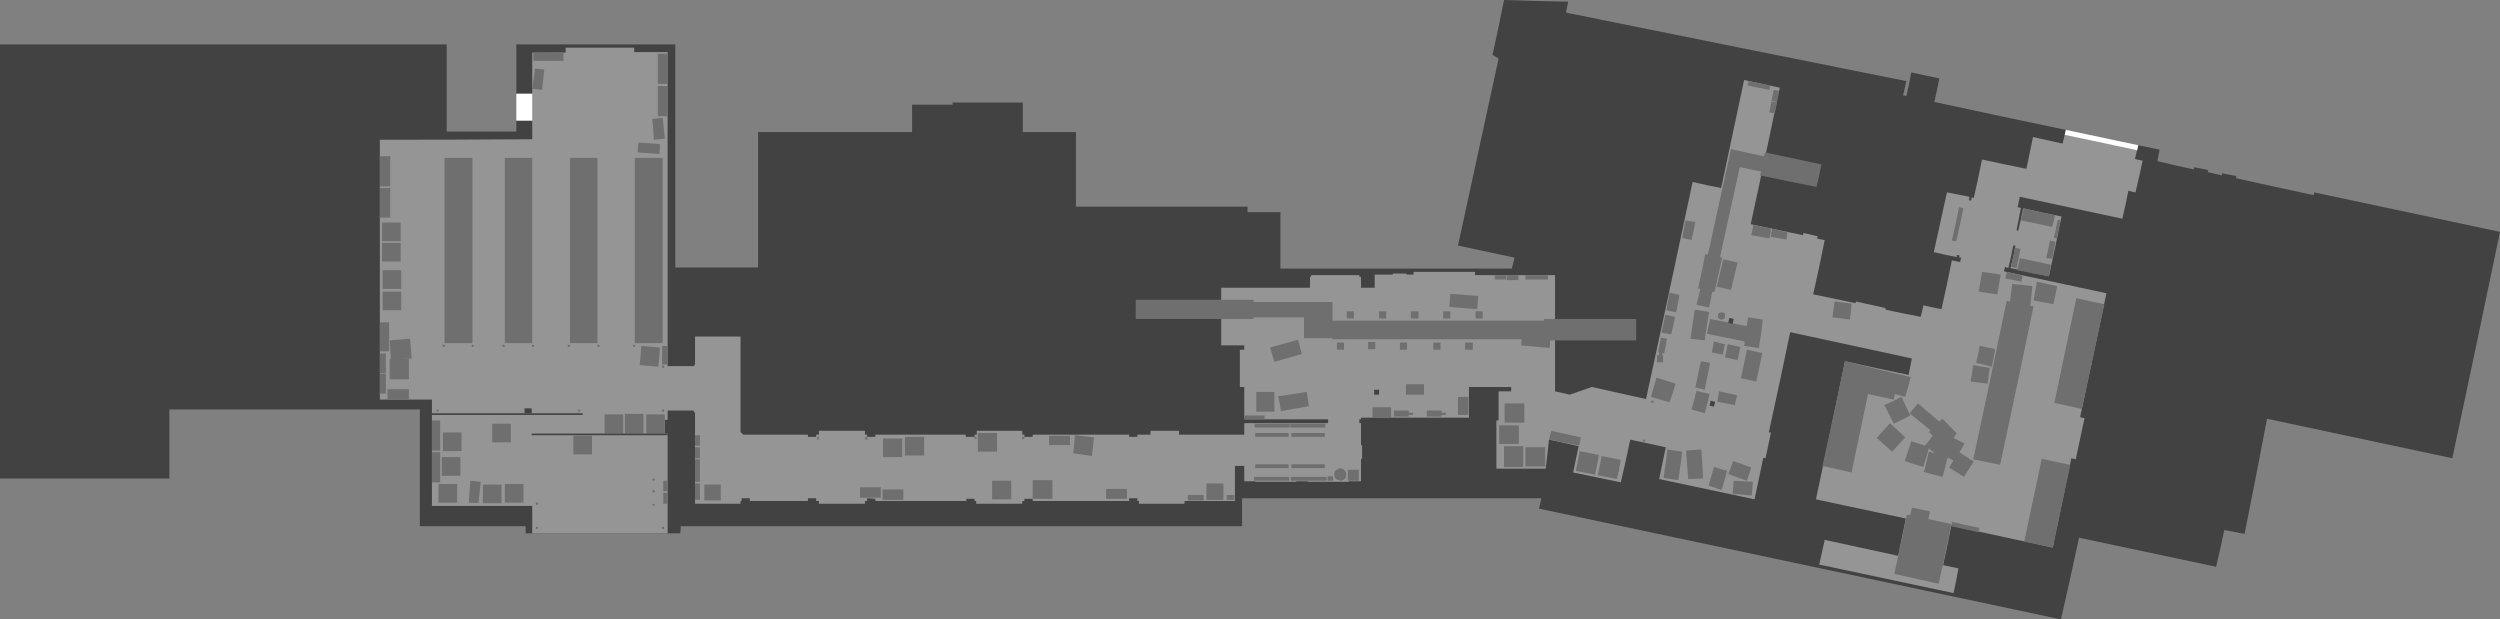 <?xml version="1.0" encoding="UTF-8" standalone="no"?>
<svg xmlns:ffdec="https://www.free-decompiler.com/flash" xmlns:xlink="http://www.w3.org/1999/xlink" ffdec:objectType="shape" height="565.0px" width="2280.5px" xmlns="http://www.w3.org/2000/svg">
  <rect width="100%" height="100%" fill="#808080" stroke="none"/>
  <g transform="matrix(1.0, 0.0, 0.0, 1.0, 1341.4, 338.55)">
    <path d="M660.1 -186.05 L672.6 -183.55 672.6 -181.55 685.6 -178.55 685.6 -180.55 Q692.1 -179.05 698.6 -178.05 698.6 -177.05 698.1 -176.05 733.6 -168.05 769.1 -160.55 769.6 -161.55 769.6 -163.05 L939.1 -127.05 Q917.6 -23.55 895.6 79.45 L726.6 43.45 Q716.6 95.95 706.1 148.45 L687.6 144.95 Q684.1 161.95 680.1 178.45 L555.1 151.95 Q547.1 189.45 538.6 226.45 L62.6 125.45 62.6 124.95 64.6 115.95 -208.4 115.95 -208.4 141.45 -720.4 141.45 Q-720.4 144.95 -720.9 147.95 L-861.9 147.95 -861.9 141.45 -958.4 141.45 -958.4 34.95 -1186.9 34.95 -1186.9 97.95 -1341.4 97.95 -1341.4 -298.05 -933.9 -298.05 -933.9 -218.55 -870.4 -218.55 -870.4 -298.05 -725.4 -298.05 -725.4 -94.55 -649.9 -94.55 -649.9 -218.05 -509.4 -218.05 -509.4 -243.05 -472.4 -243.05 -472.4 -245.05 -408.4 -245.05 -408.4 -218.05 -359.9 -218.05 -359.9 -150.05 -203.4 -150.05 -203.4 -145.05 -173.4 -145.05 -173.4 -93.55 37.6 -93.55 Q39.1 -98.55 40.1 -103.55 L-11.4 -114.55 25.6 -285.05 Q23.1 -286.55 20.1 -288.55 25.6 -313.55 30.6 -338.55 60.1 -337.55 89.1 -337.05 L87.1 -327.05 Q242.6 -295.55 397.6 -264.55 L394.6 -251.55 397.6 -251.05 Q400.1 -261.55 402.1 -272.55 415.1 -269.55 427.6 -267.05 425.6 -256.05 423.1 -245.55 483.1 -232.55 543.1 -220.05 L568.6 -190.55 Q589.1 -198.05 609.1 -206.05 L628.6 -202.05 626.6 -191.55 Q643.1 -187.55 659.6 -184.05 660.1 -185.05 660.1 -186.05" fill="#424242" fill-rule="evenodd" stroke="none"/>
    <path d="M540.1 -207.55 L543.1 -220.05 609.1 -206.05 606.1 -193.55 Q609.6 -192.55 613.1 -192.05 610.1 -177.55 606.6 -163.05 603.6 -163.55 600.1 -164.55 597.6 -151.55 594.6 -139.05 L501.1 -159.05 499.1 -149.55 Q500.6 -149.05 502.1 -149.05 L498.1 -128.55 Q499.1 -128.05 499.6 -128.05 502.1 -138.05 504.1 -148.55 521.6 -144.55 539.1 -141.05 533.6 -113.55 527.6 -86.55 510.1 -90.05 492.6 -94.05 495.1 -104.05 497.1 -114.55 L495.1 -114.55 Q493.1 -104.05 490.6 -94.05 L487.6 -95.05 486.6 -91.05 580.1 -71.05 556.1 41.95 560.1 42.95 552.1 80.45 548.1 79.45 531.1 160.95 438.6 140.95 Q435.1 158.95 431.1 176.95 L445.1 179.95 Q443.1 191.45 440.6 202.45 L318.1 176.45 323.1 153.95 390.1 168.45 397.1 134.45 315.1 116.95 Q328.6 53.95 341.6 -9.05 370.6 -2.55 399.6 3.45 L402.6 -11.55 291.6 -35.55 Q282.1 10.45 272.1 55.95 L274.1 55.95 269.1 79.45 Q268.1 79.45 267.1 78.95 L259.1 116.95 172.1 98.45 178.1 69.45 145.6 62.45 145.6 62.95 Q141.6 82.45 137.1 101.45 L93.6 92.45 98.6 68.45 71.6 62.45 68.6 88.95 23.6 88.95 23.6 44.95 25.6 44.95 25.6 18.45 37.1 18.45 37.1 14.45 -1.4 14.45 -1.4 42.45 -99.9 42.45 -99.9 43.95 -101.4 43.95 -101.4 47.45 -99.9 47.45 -99.9 67.45 -98.9 67.45 -98.9 79.95 -99.9 79.95 -99.9 100.45 -110.9 100.45 -110.9 100.95 -148.4 100.95 -148.4 100.45 -158.9 100.45 -158.9 100.95 -196.4 100.95 -196.4 100.45 -206.4 100.45 -206.4 86.45 -214.9 86.45 -214.9 118.45 -260.9 118.45 -260.9 120.95 -302.4 120.95 -302.4 118.45 -303.9 118.45 -303.9 115.95 -311.4 115.95 -311.4 118.45 -399.4 118.45 -399.4 116.45 -406.9 116.45 -406.9 118.45 -408.9 118.45 -408.9 120.95 -450.9 120.95 -450.9 118.45 -452.4 118.45 -452.4 116.45 -459.9 116.45 -459.9 118.45 -542.9 118.45 -542.9 116.45 -550.4 115.95 -550.4 118.45 -552.4 118.45 -552.4 120.95 -594.4 120.95 -594.4 118.45 -596.9 118.45 -596.9 115.95 -604.4 115.95 -604.4 118.45 -657.4 118.45 -657.4 115.95 -664.9 115.95 -664.9 118.45 -665.9 118.45 -665.9 120.95 -707.4 120.95 -707.4 38.45 -708.9 35.95 -732.4 35.95 -732.4 44.45 -734.9 44.45 -734.9 56.95 -732.4 56.95 -732.4 147.95 -855.9 147.95 -855.9 122.95 -947.4 122.95 -947.4 25.95 -994.9 25.95 -994.9 -211.05 Q-925.4 -211.05 -855.9 -211.55 L-855.9 -228.55 -870.4 -228.55 -870.4 -253.05 -855.9 -253.05 -855.9 -290.55 -825.4 -290.55 -825.4 -295.05 -762.9 -295.05 -762.9 -291.05 -732.4 -291.05 -732.4 -4.55 -708.9 -4.55 Q-707.9 -5.05 -707.4 -6.05 L-707.4 -31.55 -665.9 -31.55 -665.9 55.45 -663.4 57.95 -604.4 57.95 -604.4 59.95 -596.9 59.95 -596.9 57.95 -594.4 57.95 -594.4 54.45 -552.4 54.45 -552.4 57.95 -550.4 57.95 -550.4 59.95 -542.9 59.95 -542.9 57.95 -460.4 57.95 -460.4 59.95 -452.4 59.95 -452.4 57.95 -450.4 57.95 -450.4 54.45 -408.9 54.45 -408.9 57.95 -406.9 57.95 -406.9 59.95 -399.4 59.95 -399.4 57.95 -311.4 57.95 -311.4 59.95 -303.9 59.95 -303.9 57.95 -291.9 57.95 -291.9 54.45 -265.9 54.45 -265.9 57.95 -206.4 57.95 -206.4 47.45 -129.9 47.45 -129.9 43.95 -206.4 43.95 -206.4 14.45 -210.4 14.45 -210.4 -19.55 -206.4 -19.55 -206.4 -23.55 -227.4 -23.55 -227.4 -76.05 -146.4 -76.05 -146.4 -86.05 -145.4 -86.05 -145.4 -87.55 -101.4 -87.55 -101.4 -86.05 -99.9 -86.05 -99.9 -76.05 -87.4 -76.05 -87.4 -88.05 -70.9 -88.05 -70.9 -89.05 -58.4 -89.05 -58.4 -88.05 -51.9 -88.05 -51.9 -90.55 4.1 -90.55 4.1 -87.55 77.1 -87.55 77.1 18.45 90.6 21.45 110.6 14.45 160.1 25.45 Q181.6 -73.55 202.6 -172.55 215.6 -169.55 228.6 -167.05 L249.6 -265.55 282.1 -258.55 Q269.1 -196.05 255.6 -134.05 L303.1 -124.05 Q303.6 -125.05 303.6 -126.05 L316.6 -123.05 Q316.6 -122.05 316.1 -121.05 319.6 -120.05 323.1 -119.55 318.1 -94.55 312.6 -70.05 L351.1 -62.05 Q351.6 -62.55 351.6 -63.55 L378.6 -57.55 378.6 -56.05 Q394.6 -52.55 410.6 -49.55 412.1 -54.55 413.1 -60.05 421.6 -58.05 429.6 -56.55 434.6 -78.55 439.1 -101.05 L446.6 -99.55 447.6 -103.55 445.6 -103.55 Q446.1 -104.55 446.1 -105.55 L443.6 -106.05 443.6 -104.05 Q433.1 -106.05 422.6 -108.55 L434.6 -163.05 455.1 -159.05 Q455.1 -157.55 454.6 -156.05 455.6 -155.55 456.6 -155.55 457.1 -157.05 457.1 -158.55 458.1 -158.05 459.1 -158.05 463.1 -175.55 466.6 -193.05 487.1 -188.55 507.1 -184.55 L513.1 -213.55 540.1 -207.55" fill="#959595" fill-rule="evenodd" stroke="none"/>
    <path d="M-736.9 -194.55 L-736.9 -25.55 -762.4 -25.55 -762.4 -194.55 -736.9 -194.55" fill="#6f6f6f" fill-rule="evenodd" stroke="none"/>
    <path d="M-796.4 -194.55 L-796.4 -25.55 -821.4 -25.55 -821.4 -194.55 -796.4 -194.55" fill="#6f6f6f" fill-rule="evenodd" stroke="none"/>
    <path d="M-855.9 -194.55 L-855.9 -25.55 -880.9 -25.55 -880.9 -194.55 -855.9 -194.55" fill="#6f6f6f" fill-rule="evenodd" stroke="none"/>
    <path d="M-910.4 -194.55 L-910.4 -25.55 -935.9 -25.55 -935.9 -194.55 -910.4 -194.55" fill="#6f6f6f" fill-rule="evenodd" stroke="none"/>
    <path d="M-992.9 -118.55 L-992.9 -135.55 -975.9 -135.55 -975.9 -118.55 -992.9 -118.55" fill="#6f6f6f" fill-rule="evenodd" stroke="none"/>
    <path d="M-985.4 -167.05 L-985.4 -140.05 -994.9 -140.05 -994.9 -167.05 -985.4 -167.05" fill="#6f6f6f" fill-rule="evenodd" stroke="none"/>
    <path d="M-985.4 -196.05 L-985.4 -168.55 -994.9 -168.55 -994.9 -196.05 -985.4 -196.05" fill="#6f6f6f" fill-rule="evenodd" stroke="none"/>
    <path d="M-789.9 56.95 L-789.9 39.45 -772.9 39.45 -772.9 56.95 -789.9 56.95" fill="#6f6f6f" fill-rule="evenodd" stroke="none"/>
    <path d="M-771.4 56.95 L-771.4 38.95 -754.4 38.95 -754.4 56.95 -771.4 56.95" fill="#6f6f6f" fill-rule="evenodd" stroke="none"/>
    <path d="M-734.9 39.45 L-734.9 56.95 -751.9 56.95 -751.9 39.45 -734.9 39.45" fill="#6f6f6f" fill-rule="evenodd" stroke="none"/>
    <path d="M-698.9 117.95 L-698.9 103.45 -683.9 103.45 -683.9 117.95 -698.9 117.95" fill="#6f6f6f" fill-rule="evenodd" stroke="none"/>
    <path d="M-518.4 61.45 L-518.4 78.45 -535.9 78.45 -535.9 61.45 -518.4 61.45" fill="#6f6f6f" fill-rule="evenodd" stroke="none"/>
    <path d="M-515.9 76.95 L-515.9 59.95 -498.4 59.95 -498.4 76.95 -515.9 76.95" fill="#6f6f6f" fill-rule="evenodd" stroke="none"/>
    <path d="M-431.9 56.45 L-431.9 73.45 -449.4 73.45 -449.4 56.45 -431.9 56.45" fill="#6f6f6f" fill-rule="evenodd" stroke="none"/>
    <path d="M-436.4 116.95 L-436.4 99.95 -418.9 99.95 -418.9 116.95 -436.4 116.95" fill="#6f6f6f" fill-rule="evenodd" stroke="none"/>
    <path d="M-399.4 116.45 L-399.4 99.45 -381.4 99.45 -381.4 116.45 -399.4 116.45" fill="#6f6f6f" fill-rule="evenodd" stroke="none"/>
    <path d="M-240.9 117.45 L-240.9 102.45 -225.4 102.45 -225.4 117.45 -240.9 117.45" fill="#6f6f6f" fill-rule="evenodd" stroke="none"/>
    <path d="M-195.4 36.95 L-195.4 18.95 -178.9 18.95 -178.9 36.95 -195.4 36.95" fill="#6f6f6f" fill-rule="evenodd" stroke="none"/>
    <path d="M-147.4 31.95 L-172.9 36.45 Q-173.9 29.95 -175.4 22.95 L-149.4 18.95 -147.4 31.95" fill="#6f6f6f" fill-rule="evenodd" stroke="none"/>
    <path d="M-182.9 -21.55 L-157.4 -28.55 Q-155.4 -22.05 -153.9 -15.55 L-178.9 -8.55 -182.9 -21.55" fill="#6f6f6f" fill-rule="evenodd" stroke="none"/>
    <path d="M-111.9 99.95 L-111.9 89.95 -101.9 89.95 -101.9 99.95 -111.9 99.95" fill="#6f6f6f" fill-rule="evenodd" stroke="none"/>
    <path d="M-130.4 99.95 L-130.4 95.95 -125.4 95.95 -125.4 99.95 -130.4 99.95" fill="#6f6f6f" fill-rule="evenodd" stroke="none"/>
    <path d="M-222.4 117.45 L-222.4 112.95 -215.4 112.95 -215.4 117.45 -222.4 117.45" fill="#6f6f6f" fill-rule="evenodd" stroke="none"/>
    <path d="M-197.4 99.95 L-197.4 96.45 -165.4 96.45 -165.4 99.95 -197.4 99.95" fill="#6f6f6f" fill-rule="evenodd" stroke="none"/>
    <path d="M-163.9 99.95 L-163.9 96.45 -131.4 96.45 -131.4 99.95 -163.9 99.95" fill="#6f6f6f" fill-rule="evenodd" stroke="none"/>
    <path d="M-196.9 51.45 L-196.9 47.95 -164.9 47.95 -164.9 51.45 -196.9 51.45" fill="#6f6f6f" fill-rule="evenodd" stroke="none"/>
    <path d="M-165.9 56.45 L-165.9 59.95 -196.4 59.95 -196.4 56.45 -165.9 56.45" fill="#6f6f6f" fill-rule="evenodd" stroke="none"/>
    <path d="M-196.4 88.45 L-196.4 84.95 -165.9 84.95 -165.9 88.45 -196.4 88.45" fill="#6f6f6f" fill-rule="evenodd" stroke="none"/>
    <path d="M-132.9 56.45 L-132.9 59.95 -163.4 59.95 -163.4 56.45 -132.9 56.45" fill="#6f6f6f" fill-rule="evenodd" stroke="none"/>
    <path d="M-163.4 88.45 L-163.4 84.95 -132.9 84.95 -132.9 88.45 -163.4 88.45" fill="#6f6f6f" fill-rule="evenodd" stroke="none"/>
    <path d="M-132.4 47.95 L-132.4 51.45 -164.4 51.45 -164.4 47.95 -132.4 47.95" fill="#6f6f6f" fill-rule="evenodd" stroke="none"/>
    <path d="M-362.4 74.95 Q-361.4 66.95 -360.9 58.45 L-343.4 60.45 -345.4 77.45 -362.4 74.95" fill="#6f6f6f" fill-rule="evenodd" stroke="none"/>
    <path d="M-332.4 116.45 L-332.4 107.45 -313.4 107.45 -313.4 116.45 -332.4 116.45" fill="#6f6f6f" fill-rule="evenodd" stroke="none"/>
    <path d="M-257.9 117.95 L-257.9 112.95 -243.4 112.95 -243.4 117.95 -257.9 117.95" fill="#6f6f6f" fill-rule="evenodd" stroke="none"/>
    <path d="M-384.4 67.45 L-384.4 58.95 -365.4 58.95 -365.4 67.45 -384.4 67.45" fill="#6f6f6f" fill-rule="evenodd" stroke="none"/>
    <path d="M-556.9 115.45 L-556.9 105.95 -537.9 105.95 -537.9 115.45 -556.9 115.45" fill="#6f6f6f" fill-rule="evenodd" stroke="none"/>
    <path d="M-536.4 117.45 L-536.4 107.95 -517.4 107.95 -517.4 117.45 -536.4 117.45" fill="#6f6f6f" fill-rule="evenodd" stroke="none"/>
    <path d="M-818.4 75.95 L-818.4 58.95 -801.4 58.95 -801.4 75.95 -818.4 75.95" fill="#6f6f6f" fill-rule="evenodd" stroke="none"/>
    <path d="M-756.4 -23.05 L-739.4 -21.55 Q-739.9 -12.55 -740.9 -4.05 L-757.9 -5.55 Q-756.9 -14.05 -756.4 -23.05" fill="#6f6f6f" fill-rule="evenodd" stroke="none"/>
    <path d="M-739.4 -207.05 Q-739.4 -202.55 -739.9 -198.05 L-759.9 -199.55 -758.9 -208.55 -739.4 -207.05" fill="#6f6f6f" fill-rule="evenodd" stroke="none"/>
    <path d="M-736.9 -231.05 L-734.9 -212.05 -744.9 -211.05 Q-745.4 -220.55 -746.4 -230.05 L-736.9 -231.05" fill="#6f6f6f" fill-rule="evenodd" stroke="none"/>
    <path d="M-737.4 -23.05 L-732.4 -23.05 -732.4 -6.05 -737.4 -6.05 -737.4 -23.05" fill="#6f6f6f" fill-rule="evenodd" stroke="none"/>
    <path d="M-707.4 100.95 L-707.4 80.45 -702.9 80.45 -702.9 100.95 -707.4 100.95" fill="#6f6f6f" fill-rule="evenodd" stroke="none"/>
    <path d="M-707.4 117.45 L-707.4 102.45 -702.9 102.45 -702.9 117.45 -707.4 117.45" fill="#6f6f6f" fill-rule="evenodd" stroke="none"/>
    <path d="M-707.4 79.45 L-707.4 69.45 -702.9 69.45 -702.9 79.45 -707.4 79.45" fill="#6f6f6f" fill-rule="evenodd" stroke="none"/>
    <path d="M-707.4 67.95 L-707.4 58.45 -702.9 58.45 -702.9 67.95 -707.4 67.95" fill="#6f6f6f" fill-rule="evenodd" stroke="none"/>
    <path d="M-736.4 109.45 L-736.4 99.95 -732.4 99.95 -732.4 109.45 -736.4 109.45" fill="#6f6f6f" fill-rule="evenodd" stroke="none"/>
    <path d="M-736.4 120.95 L-736.4 110.95 -732.4 110.95 -732.4 120.95 -736.4 120.95" fill="#6f6f6f" fill-rule="evenodd" stroke="none"/>
    <path d="M-880.9 119.95 L-880.9 102.95 -863.9 102.95 -863.9 119.95 -880.9 119.95" fill="#6f6f6f" fill-rule="evenodd" stroke="none"/>
    <path d="M-900.9 120.45 L-900.9 103.45 -883.9 103.45 -883.9 120.45 -900.9 120.45" fill="#6f6f6f" fill-rule="evenodd" stroke="none"/>
    <path d="M-875.4 47.95 L-875.4 64.95 -892.4 64.95 -892.4 47.95 -875.4 47.95" fill="#6f6f6f" fill-rule="evenodd" stroke="none"/>
    <path d="M-938.4 95.45 L-938.4 78.45 -921.4 78.45 -921.4 95.45 -938.4 95.45" fill="#6f6f6f" fill-rule="evenodd" stroke="none"/>
    <path d="M-941.4 119.95 L-941.4 102.95 -924.4 102.95 -924.4 119.95 -941.4 119.95" fill="#6f6f6f" fill-rule="evenodd" stroke="none"/>
    <path d="M-913.9 119.95 Q-912.9 109.95 -912.4 99.95 L-902.9 100.95 -904.9 120.45 -913.9 119.95" fill="#6f6f6f" fill-rule="evenodd" stroke="none"/>
    <path d="M-937.4 72.95 L-937.4 55.95 -920.4 55.95 -920.4 72.95 -937.4 72.95" fill="#6f6f6f" fill-rule="evenodd" stroke="none"/>
    <path d="M-939.9 44.95 L-939.9 72.45 -947.4 72.45 -947.4 44.95 -939.9 44.95" fill="#6f6f6f" fill-rule="evenodd" stroke="none"/>
    <path d="M-939.9 73.95 L-939.9 101.45 -947.4 101.45 -947.4 73.95 -939.9 73.95" fill="#6f6f6f" fill-rule="evenodd" stroke="none"/>
    <path d="M-992.9 -100.05 L-992.9 -117.05 -975.9 -117.05 -975.9 -100.05 -992.9 -100.05" fill="#6f6f6f" fill-rule="evenodd" stroke="none"/>
    <path d="M-992.4 -75.05 L-992.4 -92.05 -975.4 -92.05 -975.4 -75.05 -992.4 -75.05" fill="#6f6f6f" fill-rule="evenodd" stroke="none"/>
    <path d="M-992.4 -55.55 L-992.4 -72.55 -975.4 -72.55 -975.4 -55.55 -992.4 -55.55" fill="#6f6f6f" fill-rule="evenodd" stroke="none"/>
    <path d="M-987.9 25.95 L-987.9 16.45 -968.4 16.45 -968.4 25.95 -987.9 25.95" fill="#6f6f6f" fill-rule="evenodd" stroke="none"/>
    <path d="M-994.9 -16.05 L-989.4 -16.05 -989.4 1.95 -994.9 1.95 -994.9 -16.05" fill="#6f6f6f" fill-rule="evenodd" stroke="none"/>
    <path d="M-994.9 20.45 L-994.9 2.45 -989.4 2.45 -989.4 20.45 -994.9 20.45" fill="#6f6f6f" fill-rule="evenodd" stroke="none"/>
    <path d="M-986.4 -44.55 L-986.4 -18.05 -994.9 -18.05 -994.9 -44.55 -986.4 -44.55" fill="#6f6f6f" fill-rule="evenodd" stroke="none"/>
    <path d="M-985.9 -28.05 L-967.4 -29.55 Q-966.4 -20.55 -965.9 -11.55 L-973.4 -11.05 -968.4 -11.05 -968.4 7.45 -985.9 7.45 -985.9 -11.05 -984.9 -11.05 -985.9 -28.05" fill="#6f6f6f" fill-rule="evenodd" stroke="none"/>
    <path d="M-741.4 -232.55 L-741.4 -260.05 -732.4 -260.05 -732.4 -232.55 -741.4 -232.55" fill="#6f6f6f" fill-rule="evenodd" stroke="none"/>
    <path d="M-741.4 -262.05 L-741.4 -289.55 -732.4 -289.55 -732.4 -262.05 -741.4 -262.05" fill="#6f6f6f" fill-rule="evenodd" stroke="none"/>
    <path d="M-854.9 -283.05 L-854.9 -290.55 Q-840.9 -290.55 -827.4 -291.05 L-827.4 -283.05 -854.9 -283.05" fill="#6f6f6f" fill-rule="evenodd" stroke="none"/>
    <path d="M-855.9 -257.55 Q-854.4 -266.55 -853.4 -276.05 L-844.9 -275.05 -846.9 -256.55 -855.9 -257.55" fill="#6f6f6f" fill-rule="evenodd" stroke="none"/>
    <path d="M-795.9 -24.05 L-794.9 -24.05 Q-794.4 -23.55 -794.4 -23.05 -794.4 -22.55 -794.9 -22.05 L-795.9 -22.05 -796.9 -23.05 -795.9 -24.05" fill="#6f6f6f" fill-rule="evenodd" stroke="none"/>
    <path d="M-814.4 35.95 Q-813.9 35.45 -813.9 34.95 L-812.9 34.95 -811.9 35.95 -812.9 36.95 -813.9 36.95 Q-813.9 36.45 -814.4 35.95" fill="#6f6f6f" fill-rule="evenodd" stroke="none"/>
    <path d="M-941.9 36.95 L-942.9 36.95 Q-942.9 36.45 -943.4 35.95 -942.9 35.45 -942.9 34.95 L-941.9 34.95 -940.9 35.95 -941.9 36.95" fill="#6f6f6f" fill-rule="evenodd" stroke="none"/>
    <path d="M-935.9 -22.05 L-937.4 -22.05 Q-937.4 -22.55 -937.9 -23.05 -937.4 -23.55 -937.4 -24.05 L-935.9 -24.05 Q-935.4 -23.55 -935.4 -23.05 -935.4 -22.55 -935.9 -22.05" fill="#6f6f6f" fill-rule="evenodd" stroke="none"/>
    <path d="M-911.4 -23.05 Q-910.9 -23.55 -910.9 -24.05 L-909.9 -24.05 -908.9 -23.05 -909.9 -22.05 -910.9 -22.05 Q-910.9 -22.55 -911.4 -23.05" fill="#6f6f6f" fill-rule="evenodd" stroke="none"/>
    <path d="M-881.4 -22.05 L-882.9 -22.05 Q-882.9 -22.55 -883.4 -23.05 -882.9 -23.55 -882.9 -24.05 L-881.4 -24.05 Q-880.9 -23.55 -880.9 -23.05 -880.9 -22.55 -881.4 -22.05" fill="#6f6f6f" fill-rule="evenodd" stroke="none"/>
    <path d="M-855.9 -24.05 L-854.9 -24.05 -853.9 -23.05 -854.9 -22.05 -855.9 -22.05 Q-855.9 -22.55 -856.4 -23.05 -855.9 -23.55 -855.9 -24.05" fill="#6f6f6f" fill-rule="evenodd" stroke="none"/>
    <path d="M-762.4 -22.05 L-763.4 -22.05 -764.4 -23.05 -763.4 -24.05 -762.4 -24.05 Q-761.9 -23.55 -761.9 -23.05 -761.9 -22.55 -762.4 -22.05" fill="#6f6f6f" fill-rule="evenodd" stroke="none"/>
    <path d="M-737.4 34.95 L-735.9 34.95 Q-735.4 35.45 -735.4 35.95 -735.4 36.45 -735.9 36.95 L-737.4 36.95 Q-737.4 36.45 -737.9 35.95 -737.4 35.45 -737.4 34.95" fill="#6f6f6f" fill-rule="evenodd" stroke="none"/>
    <path d="M-595.9 59.95 L-594.9 59.95 Q-594.4 60.95 -594.4 61.45 -594.4 61.95 -594.9 62.45 L-595.9 62.45 Q-595.9 61.95 -596.4 61.45 -595.9 60.95 -595.9 59.95" fill="#6f6f6f" fill-rule="evenodd" stroke="none"/>
    <path d="M-550.4 62.45 L-551.9 62.45 Q-551.9 61.95 -552.4 61.45 -551.9 60.95 -551.9 59.95 L-550.9 59.95 -549.9 61.45 Q-549.9 61.95 -550.4 62.45" fill="#6f6f6f" fill-rule="evenodd" stroke="none"/>
    <path d="M-451.9 59.95 L-450.9 59.95 Q-450.4 60.45 -450.4 60.95 -450.4 61.45 -450.9 61.95 L-451.9 61.95 -452.9 60.95 -451.9 59.95" fill="#6f6f6f" fill-rule="evenodd" stroke="none"/>
    <path d="M-408.9 59.95 L-407.4 59.95 Q-406.9 60.45 -406.9 60.95 -406.9 61.45 -407.4 61.95 L-408.9 61.95 Q-408.9 61.45 -409.4 60.95 -408.9 60.45 -408.9 59.95" fill="#6f6f6f" fill-rule="evenodd" stroke="none"/>
    <path d="M-745.9 97.95 L-744.9 97.95 -743.9 98.95 -744.9 99.95 -745.9 99.95 Q-745.9 99.45 -746.4 98.95 -745.9 98.45 -745.9 97.95" fill="#6f6f6f" fill-rule="evenodd" stroke="none"/>
    <path d="M-745.9 108.45 L-744.9 108.45 -743.9 109.45 -744.9 110.95 -745.9 110.95 Q-745.9 110.45 -746.4 109.45 -745.9 108.95 -745.9 108.45" fill="#6f6f6f" fill-rule="evenodd" stroke="none"/>
    <path d="M-745.9 120.95 L-744.9 120.95 -743.9 121.95 -744.9 122.95 -745.9 122.95 Q-745.9 122.45 -746.4 121.95 -745.9 121.45 -745.9 120.95" fill="#6f6f6f" fill-rule="evenodd" stroke="none"/>
    <path d="M-852.4 119.95 L-850.9 119.95 Q-850.4 120.45 -850.4 120.95 -850.4 121.45 -850.9 121.95 L-852.4 121.95 Q-852.4 121.45 -852.9 120.95 -852.4 120.45 -852.4 119.95" fill="#6f6f6f" fill-rule="evenodd" stroke="none"/>
    <path d="M-852.4 141.95 L-851.4 141.95 -850.4 142.95 -851.4 143.95 -852.4 143.95 Q-852.4 143.45 -852.9 142.95 -852.4 142.45 -852.4 141.95" fill="#6f6f6f" fill-rule="evenodd" stroke="none"/>
    <path d="M-737.4 141.95 L-735.9 141.95 Q-735.4 142.45 -735.4 142.95 -735.4 143.45 -735.9 143.95 L-737.4 143.95 Q-737.4 143.45 -737.9 142.95 -737.4 142.45 -737.4 141.95" fill="#6f6f6f" fill-rule="evenodd" stroke="none"/>
    <path d="M-735.9 -5.05 Q-735.4 -4.55 -735.4 -4.05 -735.4 -3.55 -735.9 -3.05 L-737.4 -3.05 Q-737.4 -3.55 -737.9 -4.05 -737.4 -4.55 -737.4 -5.05 L-735.9 -5.05" fill="#6f6f6f" fill-rule="evenodd" stroke="none"/>
    <path d="M-822.9 -24.05 L-821.9 -24.05 Q-821.4 -23.55 -821.4 -23.05 -821.4 -22.55 -821.9 -22.05 L-822.9 -22.05 -823.9 -23.05 -822.9 -24.05" fill="#6f6f6f" fill-rule="evenodd" stroke="none"/>
    <path d="M-115.9 89.45 L-113.9 91.45 Q-113.4 92.95 -113.4 94.45 -113.4 95.95 -113.9 97.45 L-116.4 99.45 Q-117.4 99.95 -118.9 99.95 L-121.9 98.95 -123.9 96.95 Q-123.9 95.45 -124.4 93.95 -123.9 92.95 -123.9 91.45 L-121.4 89.45 -118.9 88.45 -115.9 89.45" fill="#6f6f6f" fill-rule="evenodd" stroke="none"/>
    <path d="M-206.4 43.95 L-206.4 40.45 -187.9 40.45 -187.9 43.95 -206.4 43.95" fill="#6f6f6f" fill-rule="evenodd" stroke="none"/>
    <path d="M31.1 46.95 L31.1 29.45 49.1 29.45 49.1 46.95 31.1 46.95" fill="#6f6f6f" fill-rule="evenodd" stroke="none"/>
    <path d="M50.1 86.95 L50.1 69.45 68.1 69.45 68.1 86.95 50.1 86.95" fill="#6f6f6f" fill-rule="evenodd" stroke="none"/>
    <path d="M99.6 72.95 L117.1 76.45 Q115.6 85.45 113.6 94.45 L96.1 90.95 Q98.1 81.95 99.6 72.95" fill="#6f6f6f" fill-rule="evenodd" stroke="none"/>
    <path d="M137.1 80.95 Q135.6 89.95 133.6 98.45 L116.1 94.95 Q118.1 86.45 119.6 77.45 L137.1 80.95" fill="#6f6f6f" fill-rule="evenodd" stroke="none"/>
    <path d="M187.1 11.45 Q184.6 19.95 181.6 28.45 L164.6 23.45 169.6 5.95 187.1 11.45" fill="#6f6f6f" fill-rule="evenodd" stroke="none"/>
    <path d="M172.1 -17.05 Q171.6 -17.05 171.1 -17.55 172.6 -24.05 173.6 -30.55 L179.1 -29.55 Q178.1 -22.55 176.6 -16.05 176.1 -16.05 175.1 -16.55 175.1 -15.55 174.6 -14.55 L175.6 -14.55 175.6 -8.05 170.1 -8.05 170.1 -14.55 172.1 -14.55 172.1 -17.05" fill="#6f6f6f" fill-rule="evenodd" stroke="none"/>
    <path d="M176.1 97.45 Q178.1 84.45 179.6 71.45 L193.1 73.45 Q191.6 86.45 189.6 99.45 L176.1 97.45" fill="#6f6f6f" fill-rule="evenodd" stroke="none"/>
    <path d="M196.6 72.45 L210.6 71.45 Q211.6 84.95 212.1 97.95 L198.6 98.45 196.6 72.45" fill="#6f6f6f" fill-rule="evenodd" stroke="none"/>
    <path d="M206.1 17.95 L218.1 20.95 Q216.1 29.95 213.6 38.45 L201.6 34.95 Q204.1 26.45 206.1 17.95" fill="#6f6f6f" fill-rule="evenodd" stroke="none"/>
    <path d="M252.1 -19.55 L266.1 -16.55 Q263.6 -3.55 260.6 9.45 L246.6 6.45 Q249.6 -6.55 252.1 -19.55" fill="#6f6f6f" fill-rule="evenodd" stroke="none"/>
    <path d="M204.6 -56.05 L217.6 -54.05 213.6 -28.05 200.6 -29.55 204.6 -56.05" fill="#6f6f6f" fill-rule="evenodd" stroke="none"/>
    <path d="M243.6 -99.05 L237.6 -74.05 224.6 -77.05 230.6 -102.05 243.6 -99.05" fill="#6f6f6f" fill-rule="evenodd" stroke="none"/>
    <path d="M225.1 27.95 Q226.1 23.45 226.6 18.45 L243.1 21.95 241.1 30.95 225.1 27.95" fill="#6f6f6f" fill-rule="evenodd" stroke="none"/>
    <path d="M213.6 16.95 L205.1 14.95 210.1 -9.05 218.6 -7.55 213.6 16.95" fill="#6f6f6f" fill-rule="evenodd" stroke="none"/>
    <path d="M252.1 -41.05 L253.1 -49.05 266.6 -47.05 Q265.1 -34.05 263.1 -21.05 L249.6 -23.05 Q250.1 -25.05 250.1 -27.05 L215.6 -34.05 218.6 -47.55 252.1 -41.05" fill="#6f6f6f" fill-rule="evenodd" stroke="none"/>
    <path d="M186.6 -49.55 Q185.1 -41.55 183.1 -33.55 L174.1 -35.05 Q176.1 -43.05 177.6 -51.55 L186.6 -49.55" fill="#6f6f6f" fill-rule="evenodd" stroke="none"/>
    <path d="M190.6 -69.55 L187.6 -53.55 178.6 -55.55 181.6 -71.55 190.6 -69.55" fill="#6f6f6f" fill-rule="evenodd" stroke="none"/>
    <path d="M205.1 -136.05 Q203.6 -127.55 201.6 -119.55 L193.1 -121.55 196.1 -137.55 Q200.6 -136.55 205.1 -136.05" fill="#6f6f6f" fill-rule="evenodd" stroke="none"/>
    <path d="M258.1 -133.55 Q266.1 -131.55 274.1 -130.05 273.6 -125.55 272.6 -121.05 L256.1 -124.05 258.1 -133.55" fill="#6f6f6f" fill-rule="evenodd" stroke="none"/>
    <path d="M277.6 -235.05 L272.6 -236.05 274.6 -246.05 279.6 -245.05 277.6 -235.05" fill="#6f6f6f" fill-rule="evenodd" stroke="none"/>
    <path d="M267.6 -196.05 L268.6 -199.55 320.1 -188.55 Q318.1 -178.05 315.6 -168.05 290.1 -173.05 264.1 -178.55 L265.1 -182.05 245.6 -186.05 227.6 -104.05 Q228.6 -103.55 229.6 -103.55 L222.6 -72.05 Q221.6 -72.05 220.6 -72.55 L217.6 -58.05 206.1 -60.55 Q208.1 -67.55 209.6 -75.05 208.6 -75.05 207.6 -75.55 211.1 -91.05 214.1 -106.55 L216.6 -106.55 237.6 -202.55 Q252.6 -199.05 267.6 -196.05" fill="#6f6f6f" fill-rule="evenodd" stroke="none"/>
    <path d="M281.6 -255.55 L279.6 -245.55 274.6 -246.55 276.6 -256.55 281.6 -255.55" fill="#6f6f6f" fill-rule="evenodd" stroke="none"/>
    <path d="M273.6 -260.55 L272.6 -256.55 252.6 -260.55 253.6 -264.55 273.6 -260.55" fill="#6f6f6f" fill-rule="evenodd" stroke="none"/>
    <path d="M273.6 -122.55 Q274.6 -126.05 275.1 -130.05 282.1 -128.05 289.1 -126.55 L288.1 -120.05 273.6 -122.55" fill="#6f6f6f" fill-rule="evenodd" stroke="none"/>
    <path d="M217.1 104.45 L222.1 87.45 Q228.1 89.45 234.1 90.95 L229.1 108.45 217.1 104.45" fill="#6f6f6f" fill-rule="evenodd" stroke="none"/>
    <path d="M256.1 87.95 L252.1 99.95 235.1 93.95 Q237.6 87.95 239.6 81.95 L256.1 87.95" fill="#6f6f6f" fill-rule="evenodd" stroke="none"/>
    <path d="M239.1 111.95 L240.1 99.95 257.6 100.95 256.6 113.45 239.1 111.95" fill="#6f6f6f" fill-rule="evenodd" stroke="none"/>
    <path d="M100.6 60.45 Q100.1 64.45 99.1 67.95 L71.6 62.45 73.6 54.45 100.6 60.45" fill="#6f6f6f" fill-rule="evenodd" stroke="none"/>
    <path d="M44.1 49.45 L44.1 66.45 26.1 66.45 26.1 49.45 44.1 49.45" fill="#6f6f6f" fill-rule="evenodd" stroke="none"/>
    <path d="M30.6 87.45 L30.6 68.45 48.1 68.45 48.1 87.45 30.6 87.45" fill="#6f6f6f" fill-rule="evenodd" stroke="none"/>
    <path d="M151.1 -47.55 L151.1 -28.05 72.6 -28.05 Q72.6 -24.55 72.1 -21.05 L46.1 -23.55 Q46.6 -26.05 46.6 -29.05 L-125.9 -29.05 -125.9 -30.05 -151.9 -30.05 -151.9 -49.05 -197.9 -49.05 -197.9 -47.55 -305.4 -47.55 -305.4 -65.05 -197.9 -65.05 -197.9 -63.05 -125.9 -63.05 -125.9 -46.05 67.1 -46.05 67.1 -47.55 151.1 -47.55" fill="#6f6f6f" fill-rule="evenodd" stroke="none"/>
    <path d="M32.6 -87.55 L32.6 -83.55 22.1 -83.55 22.1 -87.55 32.6 -87.55" fill="#6f6f6f" fill-rule="evenodd" stroke="none"/>
    <path d="M43.6 -87.55 L43.6 -83.05 33.1 -83.05 33.1 -87.55 43.6 -87.55" fill="#6f6f6f" fill-rule="evenodd" stroke="none"/>
    <path d="M70.6 -87.55 L70.6 -83.55 50.1 -83.55 50.1 -87.55 70.6 -87.55" fill="#6f6f6f" fill-rule="evenodd" stroke="none"/>
    <path d="M7.1 -68.55 L6.1 -56.55 -19.4 -58.55 -18.4 -70.55 7.1 -68.55" fill="#6f6f6f" fill-rule="evenodd" stroke="none"/>
    <path d="M-115.4 -26.05 L-115.4 -19.55 -121.9 -19.55 -121.9 -26.05 -115.4 -26.05" fill="#6f6f6f" fill-rule="evenodd" stroke="none"/>
    <path d="M-86.9 -26.55 L-86.9 -20.05 -93.4 -20.05 -93.4 -26.55 -86.9 -26.55" fill="#6f6f6f" fill-rule="evenodd" stroke="none"/>
    <path d="M-57.9 -26.05 L-57.9 -19.55 -64.4 -19.55 -64.4 -26.05 -57.9 -26.05" fill="#6f6f6f" fill-rule="evenodd" stroke="none"/>
    <path d="M-33.9 -26.05 L-27.4 -26.05 -27.4 -19.55 -33.9 -19.55 -33.9 -26.05" fill="#6f6f6f" fill-rule="evenodd" stroke="none"/>
    <path d="M-4.9 -19.55 L-4.9 -26.05 2.1 -26.05 2.1 -19.55 -4.9 -19.55" fill="#6f6f6f" fill-rule="evenodd" stroke="none"/>
    <path d="M4.6 -48.05 L4.6 -54.55 11.1 -54.55 11.1 -48.05 4.6 -48.05" fill="#6f6f6f" fill-rule="evenodd" stroke="none"/>
    <path d="M-18.4 -54.55 L-18.4 -48.05 -24.9 -48.05 -24.9 -54.55 -18.4 -54.55" fill="#6f6f6f" fill-rule="evenodd" stroke="none"/>
    <path d="M-47.4 -54.55 L-47.4 -48.05 -54.4 -48.05 -54.4 -54.55 -47.4 -54.55" fill="#6f6f6f" fill-rule="evenodd" stroke="none"/>
    <path d="M-76.9 -54.55 L-76.9 -48.05 -83.4 -48.05 -83.4 -54.55 -76.9 -54.55" fill="#6f6f6f" fill-rule="evenodd" stroke="none"/>
    <path d="M-106.4 -54.55 L-106.4 -48.05 -112.9 -48.05 -112.9 -54.55 -106.4 -54.55" fill="#6f6f6f" fill-rule="evenodd" stroke="none"/>
    <path d="M-58.9 21.45 L-58.9 11.95 -42.4 11.95 -42.4 21.45 -58.9 21.45" fill="#6f6f6f" fill-rule="evenodd" stroke="none"/>
    <path d="M-11.4 39.95 L-11.4 23.45 -1.9 23.45 -1.9 39.95 -11.4 39.95" fill="#6f6f6f" fill-rule="evenodd" stroke="none"/>
    <path d="M-89.4 42.45 L-89.4 32.95 -72.4 32.95 -72.4 42.45 -89.4 42.45" fill="#6f6f6f" fill-rule="evenodd" stroke="none"/>
    <path d="M-56.4 35.95 L-56.4 37.95 -52.4 37.95 -52.4 39.95 -56.4 39.95 -56.4 41.45 -69.9 41.45 -69.9 35.95 -56.4 35.95" fill="#6f6f6f" fill-rule="evenodd" stroke="none"/>
    <path d="M-26.4 35.95 L-26.4 37.95 -22.4 37.95 -22.4 39.95 -26.4 39.95 -26.4 41.45 -39.9 41.45 -39.9 35.95 -26.4 35.95" fill="#6f6f6f" fill-rule="evenodd" stroke="none"/>
    <path d="M165.1 26.95 L166.6 26.95 167.1 27.95 Q167.1 28.45 166.6 28.95 L165.1 28.95 164.6 27.95 Q165.1 27.45 165.1 26.95" fill="#6f6f6f" fill-rule="evenodd" stroke="none"/>
    <path d="M157.6 62.45 L158.6 62.45 159.6 63.45 158.6 64.45 157.6 64.45 157.1 63.45 Q157.6 62.95 157.6 62.45" fill="#6f6f6f" fill-rule="evenodd" stroke="none"/>
    <path d="M234.6 -24.55 L246.1 -22.05 Q245.1 -16.05 243.6 -10.05 L232.1 -12.55 Q233.6 -18.55 234.6 -24.55" fill="#6f6f6f" fill-rule="evenodd" stroke="none"/>
    <path d="M220.1 -17.05 L222.1 -27.05 Q227.1 -25.55 232.1 -24.55 L230.1 -15.05 220.1 -17.05" fill="#6f6f6f" fill-rule="evenodd" stroke="none"/>
    <path d="M226.6 -48.05 Q226.1 -48.55 225.6 -49.55 L225.6 -51.55 226.6 -53.05 Q227.6 -53.05 228.1 -53.55 L230.1 -53.55 Q231.1 -53.05 231.6 -53.05 L232.1 -51.55 232.1 -49.55 Q232.1 -48.55 231.6 -48.05 L230.1 -47.05 228.1 -47.05 Q227.6 -47.55 226.6 -48.05" fill="#6f6f6f" fill-rule="evenodd" stroke="none"/>
    <path d="M347.6 -61.55 Q347.1 -54.05 346.1 -47.05 L330.1 -49.05 332.1 -63.55 347.6 -61.55" fill="#6f6f6f" fill-rule="evenodd" stroke="none"/>
    <path d="M510.6 -59.55 L513.6 -59.05 Q498.6 13.45 483.1 85.45 L458.6 80.45 Q474.1 8.45 489.1 -64.05 L492.1 -63.55 494.1 -79.55 512.6 -77.55 510.6 -59.55" fill="#6f6f6f" fill-rule="evenodd" stroke="none"/>
    <path d="M552.6 -66.55 Q565.6 -63.55 578.1 -61.05 568.1 -13.05 557.6 34.45 L532.6 28.95 552.6 -66.55" fill="#6f6f6f" fill-rule="evenodd" stroke="none"/>
    <path d="M505.1 155.45 L521.1 79.95 Q534.1 82.95 547.1 85.45 L531.1 160.95 505.1 155.45" fill="#6f6f6f" fill-rule="evenodd" stroke="none"/>
    <path d="M419.1 127.95 Q418.6 131.45 417.6 134.95 L438.6 139.45 Q433.1 166.95 427.1 193.95 L386.6 184.95 Q392.6 157.95 398.1 130.95 L401.1 131.45 Q402.1 127.95 402.6 124.45 L419.1 127.95" fill="#6f6f6f" fill-rule="evenodd" stroke="none"/>
    <path d="M438.6 141.45 Q439.1 139.45 439.1 137.45 451.6 140.45 464.1 142.95 L463.1 146.95 438.6 141.45" fill="#6f6f6f" fill-rule="evenodd" stroke="none"/>
    <path d="M341.6 -9.05 Q371.6 -1.55 401.6 5.45 L396.6 23.45 387.1 20.95 386.1 25.95 362.6 20.95 347.6 92.45 321.1 86.45 Q331.6 38.95 341.6 -9.05" fill="#6f6f6f" fill-rule="evenodd" stroke="none"/>
    <path d="M377.6 30.95 Q385.6 27.45 393.1 23.45 L401.1 40.45 Q393.6 44.45 386.1 47.95 L377.6 30.95" fill="#6f6f6f" fill-rule="evenodd" stroke="none"/>
    <path d="M382.6 47.45 L396.6 60.45 384.6 73.45 370.6 60.95 382.6 47.45" fill="#6f6f6f" fill-rule="evenodd" stroke="none"/>
    <path d="M427.6 45.95 L430.6 43.45 443.1 56.45 442.6 56.45 Q443.1 56.95 443.6 56.95 L440.6 60.95 450.6 65.95 Q448.6 69.95 446.1 73.95 452.6 78.45 459.1 82.45 L450.1 96.45 436.6 87.95 440.6 81.45 435.1 78.95 Q433.1 87.95 430.6 96.45 422.1 94.45 413.6 91.95 416.1 82.95 418.1 73.45 L423.6 74.95 418.1 70.45 413.1 87.45 Q404.6 84.95 396.1 81.95 L402.1 63.95 414.6 67.95 421.6 58.95 418.1 55.45 Q419.1 54.95 419.6 53.95 L400.6 38.45 408.1 29.45 427.6 45.95" fill="#6f6f6f" fill-rule="evenodd" stroke="none"/>
    <path d="M473.6 -3.05 L471.6 11.45 456.1 9.45 Q457.6 1.95 458.6 -5.55 466.1 -4.05 473.6 -3.05" fill="#6f6f6f" fill-rule="evenodd" stroke="none"/>
    <path d="M464.6 -23.05 L478.6 -20.05 475.6 -4.05 461.1 -7.55 Q463.1 -15.05 464.6 -23.05" fill="#6f6f6f" fill-rule="evenodd" stroke="none"/>
    <path d="M535.1 -77.55 Q533.6 -69.05 531.6 -61.05 L513.6 -64.55 516.6 -81.55 535.1 -77.55" fill="#6f6f6f" fill-rule="evenodd" stroke="none"/>
    <path d="M483.6 -88.05 L480.6 -70.05 Q472.1 -71.05 463.6 -72.55 L466.6 -90.55 483.6 -88.05" fill="#6f6f6f" fill-rule="evenodd" stroke="none"/>
    <path d="M503.6 -87.05 L502.6 -81.55 487.6 -84.55 Q488.6 -87.55 489.1 -90.55 L503.6 -87.05" fill="#6f6f6f" fill-rule="evenodd" stroke="none"/>
    <path d="M533.1 -142.05 Q532.1 -136.55 530.6 -131.55 L502.1 -137.55 Q503.6 -143.05 504.6 -148.55 519.1 -145.05 533.1 -142.05" fill="#6f6f6f" fill-rule="evenodd" stroke="none"/>
    <path d="M529.6 -97.05 L527.6 -86.55 Q513.1 -89.05 498.6 -92.05 500.1 -97.55 501.1 -103.05 L529.6 -97.05" fill="#6f6f6f" fill-rule="evenodd" stroke="none"/>
    <path d="M501.6 -111.55 Q500.1 -102.55 498.1 -94.05 L493.1 -95.05 Q495.1 -103.55 496.6 -112.55 L501.6 -111.55" fill="#6f6f6f" fill-rule="evenodd" stroke="none"/>
    <path d="M533.6 -118.05 L530.6 -102.55 525.1 -103.05 Q527.1 -111.05 528.6 -119.05 L533.6 -118.05" fill="#6f6f6f" fill-rule="evenodd" stroke="none"/>
    <path d="M534.6 -121.05 L532.1 -121.55 Q534.1 -129.55 535.6 -138.05 L538.1 -137.55 Q536.6 -129.05 534.6 -121.05" fill="#6f6f6f" fill-rule="evenodd" stroke="none"/>
    <path d="M449.6 -148.55 Q446.6 -133.55 443.1 -118.55 L439.1 -119.05 Q442.6 -134.05 445.6 -149.55 L449.6 -148.55" fill="#6f6f6f" fill-rule="evenodd" stroke="none"/>
    <path d="M608.1 -201.55 L542.1 -215.55 543.1 -220.05 609.1 -206.05 608.1 -201.55" fill="#ffffff" fill-rule="evenodd" stroke="none"/>
    <path d="M-870.4 -228.55 L-870.4 -253.05 -855.9 -253.05 -855.9 -228.55 -870.4 -228.55" fill="#ffffff" fill-rule="evenodd" stroke="none"/>
    <path d="M-809.9 39.95 L-947.4 39.95 -947.4 38.45 -809.9 38.45 -809.9 39.95" fill="#424242" fill-rule="evenodd" stroke="none"/>
    <path d="M-732.4 58.45 L-856.4 58.45 -856.4 56.95 -732.4 56.95 -732.4 58.45" fill="#424242" fill-rule="evenodd" stroke="none"/>
    <path d="M239.1 -43.05 L235.1 -44.05 236.1 -48.55 240.1 -47.55 239.1 -43.05" fill="#424242" fill-rule="evenodd" stroke="none"/>
    <path d="M222.1 32.45 L218.1 31.45 219.1 26.95 223.1 27.95 222.1 32.45" fill="#424242" fill-rule="evenodd" stroke="none"/>
    <path d="M-83.4 21.45 L-87.9 21.45 -87.9 16.95 -83.4 16.95 -83.4 21.45" fill="#424242" fill-rule="evenodd" stroke="none"/>
    <path d="M-856.4 38.45 L-862.9 38.45 -862.9 33.95 -856.4 33.95 -856.4 38.45" fill="#424242" fill-rule="evenodd" stroke="none"/>
  </g>
</svg>
